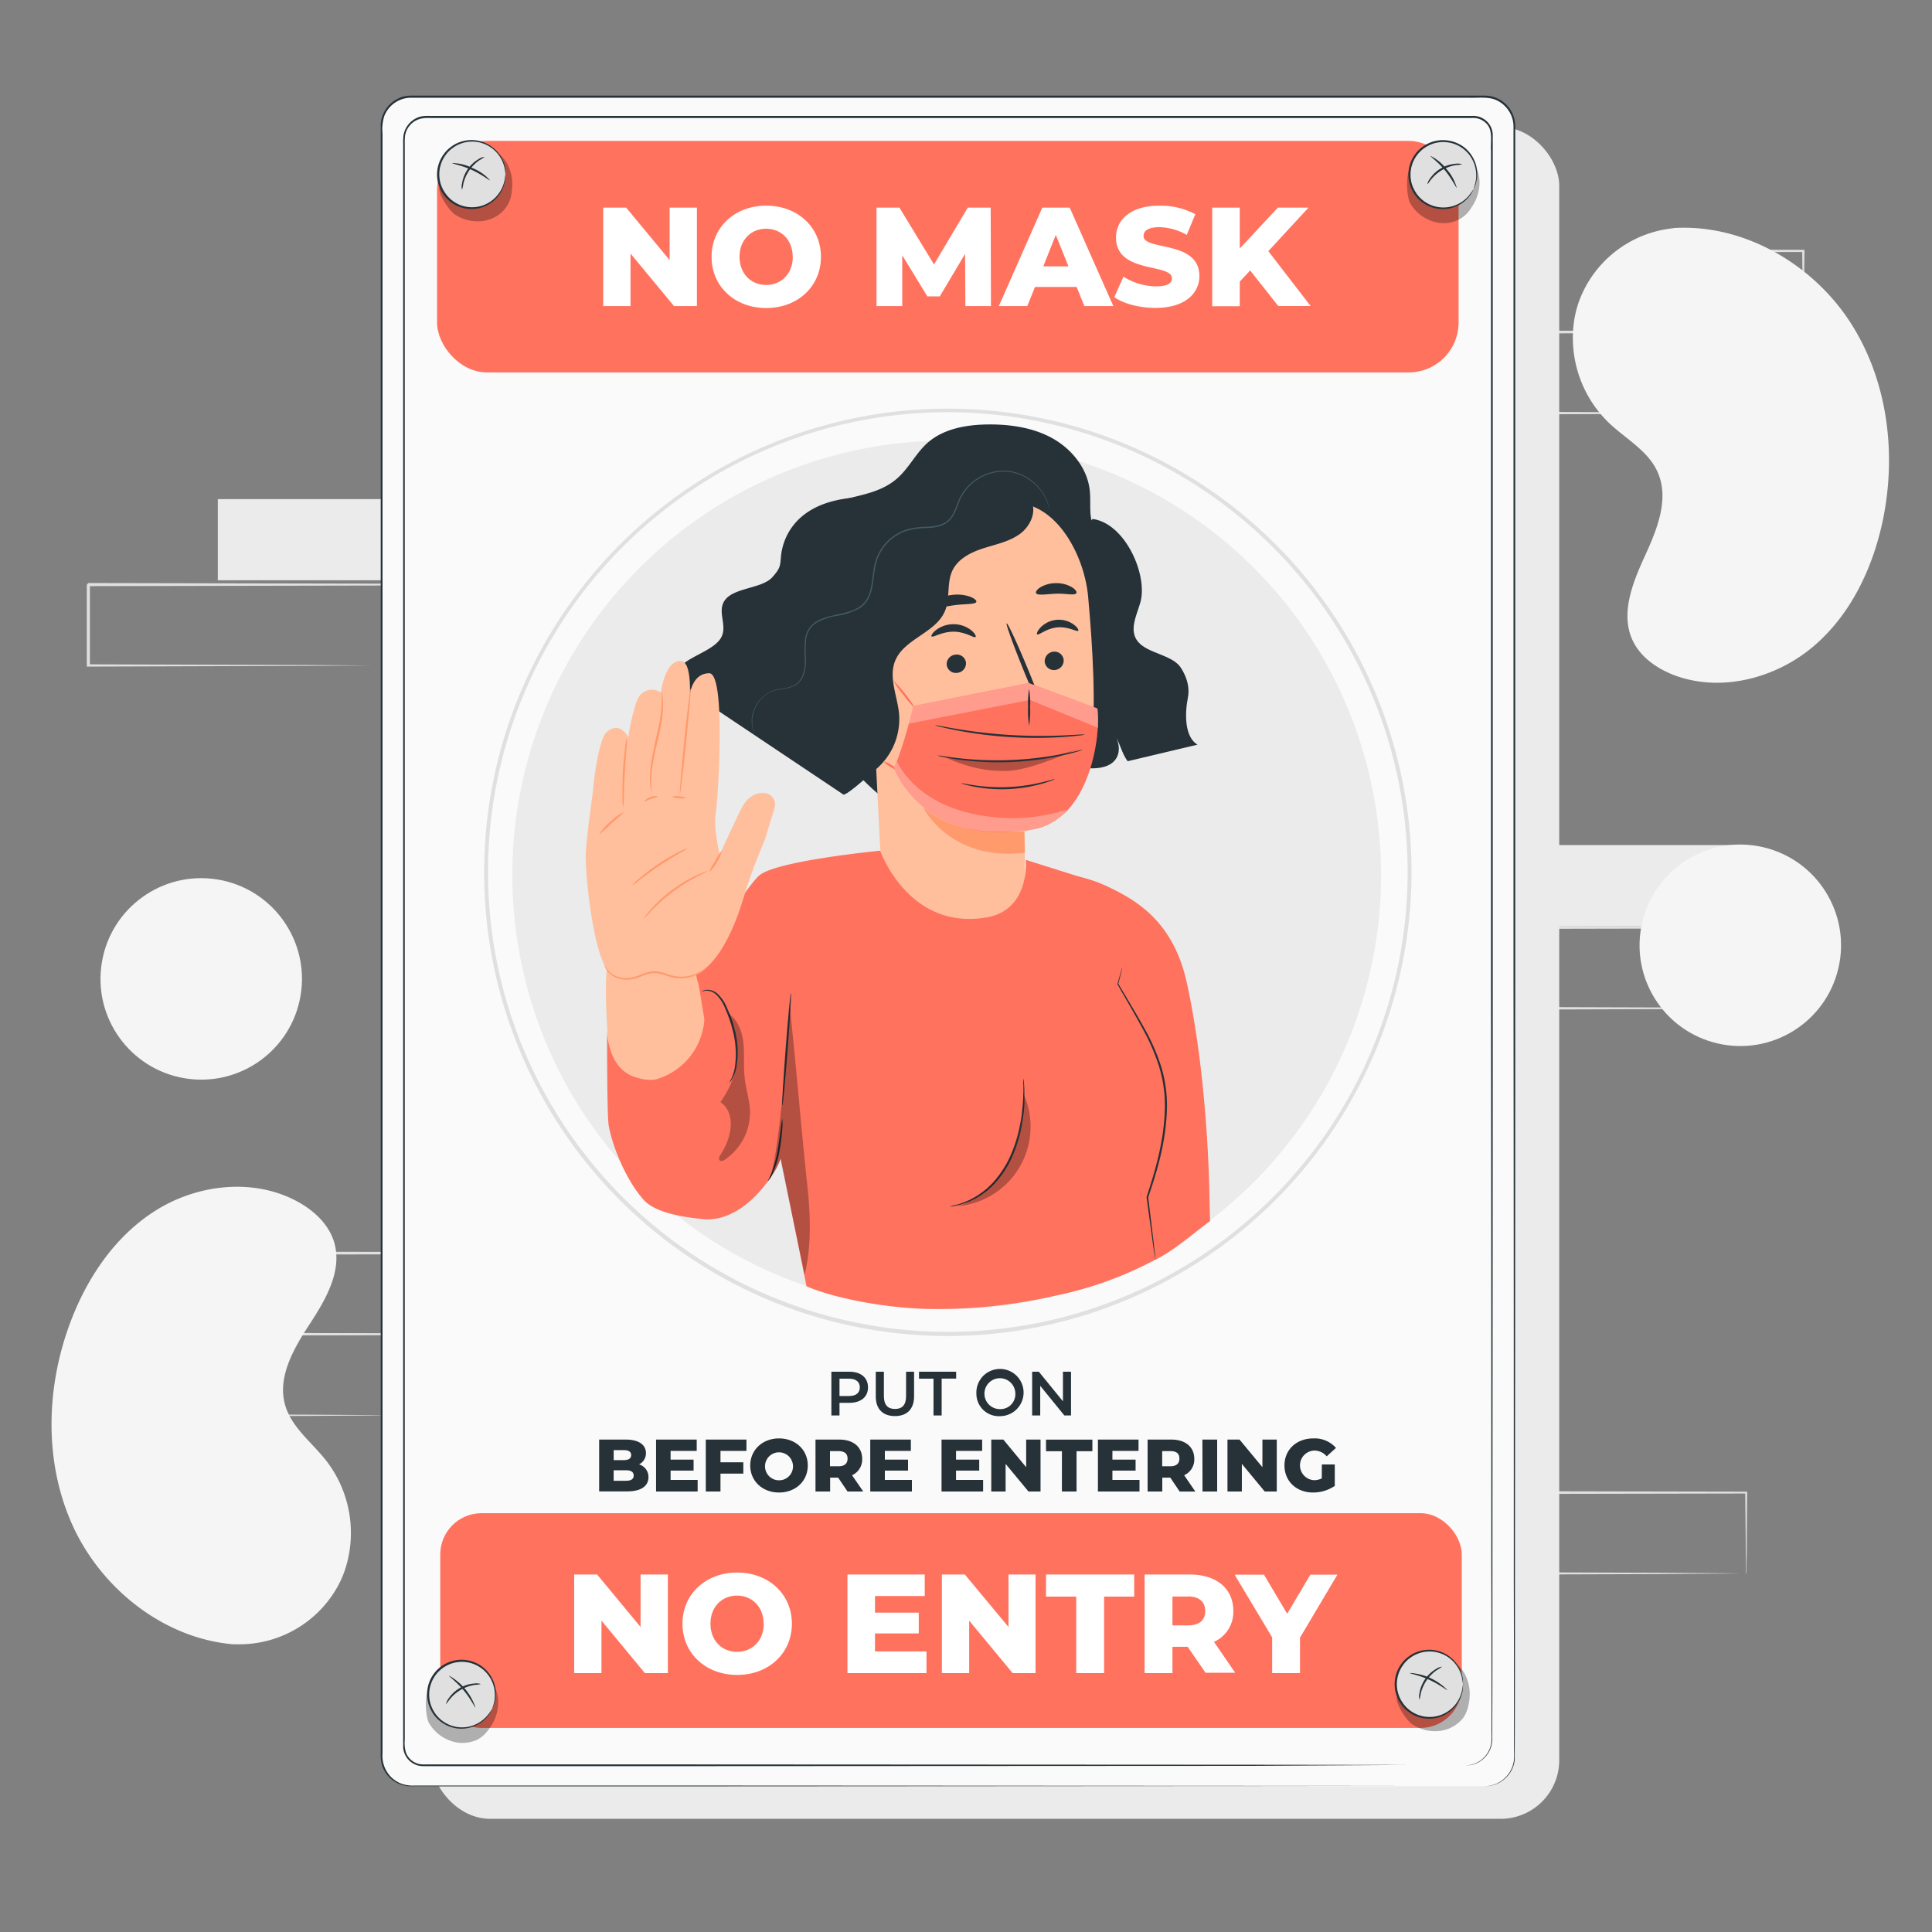 <svg xmlns="http://www.w3.org/2000/svg" viewBox="0 0 500 500"><rect x="0" y="0" width="500" height="500" fill="#808080" stroke="none"/><g id="background-complete"><rect x="56.37" y="129.17" width="79.38" height="21" style="fill:#ebebeb"></rect><path d="M102.18,172.29s0-.14,0-.39,0-.63,0-1.07q0-1.49-.06-4.14c0-3.62-.07-8.83-.13-15.4l.24.24-79.37.16.4-.4h0V162c0,3.5,0,6.95,0,10.32l-.39-.39,56.56.18,16.7.11,4.52,0,1.18,0,.41,0-.36,0-1.14,0-4.42,0-16.61.11-56.84.18h-.4v-.4c0-3.37,0-6.82,0-10.32V151.3h0l.41-.41,79.37.16h.25v.25c-.06,6.63-.1,11.89-.14,15.55,0,1.74,0,3.1-.05,4.08,0,.42,0,.76,0,1A1.44,1.44,0,0,1,102.18,172.29Z" style="fill:#e0e0e0"></path><rect x="387.07" y="218.7" width="62.92" height="21" style="fill:#ebebeb"></rect><path d="M451.86,407.27a2.14,2.14,0,0,1,0-.38c0-.28,0-.64,0-1.08,0-1,0-2.36-.06-4.13,0-3.63-.08-8.84-.14-15.41l.25.25-79.38.15.4-.4h0v10.65q0,5.26,0,10.33l-.39-.4,56.57.18,16.69.12,4.52.05,1.18,0,.42,0a1.59,1.59,0,0,1-.37,0l-1.13,0-4.43.05-16.61.12-56.84.18h-.4V396.94c0-1.75,0-3.52,0-5.3v-5.35h0c.81-.81.23-.22.41-.4l79.38.15h.24v.24c-.06,6.63-.1,11.9-.13,15.56,0,1.74-.05,3.1-.06,4.07,0,.43,0,.77,0,1S451.86,407.28,451.86,407.27Z" style="fill:#e0e0e0"></path><path d="M469.15,261a1.81,1.81,0,0,1,0-.39c0-.28,0-.63,0-1.07,0-1,0-2.37-.06-4.13,0-3.63-.08-8.84-.14-15.41l.25.24-79.37.16.4-.4h0v5.36c0,1.78,0,3.54,0,5.3V261l-.4-.4,56.57.18,16.7.11,4.51.06,1.18,0,.42,0a2.21,2.21,0,0,1-.37,0l-1.13,0-4.43.05-16.6.11-56.85.18h-.39V261c0-3.38,0-6.83,0-10.33V240h0l.41-.41,79.37.16h.25V240c-.06,6.63-.11,11.89-.14,15.55q0,2.61-.06,4.08c0,.42,0,.76,0,1A1.44,1.44,0,0,1,469.15,261Z" style="fill:#e0e0e0"></path><path d="M455.88,106.92a1.88,1.88,0,0,1,0-.38c0-.28,0-.63,0-1.07q0-1.48-.06-4.14c0-3.62-.08-8.83-.14-15.4l.25.24-79.38.16c.18-.18-.41.4.4-.4h0V96.6c0,3.5,0,7,0,10.32l-.39-.39,56.57.18,16.69.11,4.52.05,1.18,0,.42,0a1.7,1.7,0,0,1-.37,0l-1.13,0L450,107l-16.61.11-56.84.18h-.4V96.6c0-1.76,0-3.52,0-5.3V85.94h0l.41-.41,79.38.16h.24v.25c-.06,6.63-.1,11.89-.13,15.55q0,2.61-.06,4.08c0,.42,0,.76,0,1S455.88,106.93,455.88,106.92Z" style="fill:#e0e0e0"></path><path d="M466.64,85.93a2.39,2.39,0,0,1,0-.4c0-.31,0-.67,0-1.12,0-1-.05-2.44-.08-4.21,0-3.68-.09-8.88-.15-15.27l.29.29L419,65.33l.4-.4h0V70.4c0,1.8,0,3.59,0,5.34,0,3.52,0,6.92,0,10.19l-.38-.39,34.11.18,9.94.11,2.68,0a5.86,5.86,0,0,1,1,.05,6.74,6.74,0,0,1-.87,0l-2.6,0-9.85.11L419,86.31h-.39v-.38c0-3.27,0-6.67,0-10.19,0-1.75,0-3.54,0-5.34V64.94h0c-.09.08.77-.77.41-.41l47.69.12h.29v.29c-.07,6.46-.12,11.72-.16,15.45,0,1.74,0,3.13-.07,4.14A12.05,12.05,0,0,1,466.64,85.93Z" style="fill:#e0e0e0"></path><path d="M102.18,366.31s0-.14,0-.38,0-.64,0-1.08c0-1,0-2.37-.06-4.13,0-3.63-.07-8.84-.13-15.41l.24.24-79.37.16.4-.4h0V356c0,3.5,0,6.95,0,10.33l-.39-.4,56.56.18,16.7.11,4.52.06,1.18,0,.41,0-.36,0-1.14,0-4.42.05-16.61.11-56.84.18h-.4v-.39c0-3.38,0-6.83,0-10.33V345.32h0l.41-.41,79.37.16h.25v.25c-.06,6.63-.1,11.89-.14,15.55,0,1.74,0,3.1-.05,4.08,0,.42,0,.76,0,1A1.44,1.44,0,0,1,102.18,366.31Z" style="fill:#e0e0e0"></path><path d="M113,345.31a2.39,2.39,0,0,1,0-.4c0-.3,0-.67,0-1.12,0-1,0-2.43-.08-4.21,0-3.68-.09-8.88-.15-15.27l.29.29-47.69.11.4-.4h0v5.45c0,1.8,0,3.59,0,5.34,0,3.52,0,6.92,0,10.19l-.39-.39,34.12.18,9.94.11,2.68.05a7.93,7.93,0,0,1,1,.05,6.74,6.74,0,0,1-.87,0l-2.6,0-9.85.11-34.38.18h-.38v-.38c0-3.27,0-6.67,0-10.19V324.33h0l.41-.41L113,324h.29v.29c-.07,6.47-.12,11.73-.16,15.45,0,1.75,0,3.13-.07,4.15A11.74,11.74,0,0,1,113,345.31Z" style="fill:#e0e0e0"></path><rect x="111.63" y="32.88" width="291.9" height="437.83" rx="15.18" style="fill:#ebebeb"></rect></g><g id="background-simple"><path d="M433.4,59l-1.27.18A29.11,29.11,0,0,0,408.64,78a28,28,0,0,0-1.09,4,30.54,30.54,0,0,0,8.86,27.46c4.3,4.09,10,7.13,12.47,12.48,3.28,7,0,15-3.18,21.94s-6.44,15-3.14,21.94c2.07,4.35,6.4,7.3,10.95,9,12,4.41,26.08.7,35.77-7.51s15.4-20.29,18-32.69c3.6-17.38,1.24-36.38-8.54-51.37S451.3,58,433.4,59Z" style="fill:#f5f5f5"></path><path d="M60.31,425.54H61.6a29.09,29.09,0,0,0,25.95-15.26,27.32,27.32,0,0,0,1.66-3.8A30.55,30.55,0,0,0,84.41,378c-3.67-4.67-8.83-8.5-10.55-14.15C71.62,356.52,76,349,80.18,342.62s8.53-13.91,6.26-21.26c-1.42-4.6-5.27-8.14-9.53-10.44-11.29-6.1-25.71-4.45-36.48,2.27S22.26,331.05,17.92,343c-6.07,16.68-6.48,35.82,1,52.06S42.46,424,60.31,425.54Z" style="fill:#f5f5f5"></path><circle cx="450.41" cy="244.66" r="26.07" transform="translate(109.81 627.7) rotate(-76.87)" style="fill:#f5f5f5"></circle><circle cx="52.08" cy="253.33" r="26.07" transform="translate(-206.34 263.75) rotate(-80.69)" style="fill:#f5f5f5"></circle></g><g id="Sign"><rect x="98.69" y="25.01" width="293.21" height="437.25" rx="7.69" style="fill:#fafafa"></rect><path d="M384.21,462.26l.24,0a5.93,5.93,0,0,0,.7-.06,7.53,7.53,0,0,0,2.64-.84,7.74,7.74,0,0,0,3.19-3.2,7.59,7.59,0,0,0,.84-2.8c.07-1.06,0-2.2,0-3.4,0-9.65,0-23.87-.05-42.18,0-36.63,0-89.64-.08-155.13,0-32.75,0-68.62,0-107.13q0-28.87,0-59.68,0-15.37,0-31.21V40.69c0-2.68,0-5.36,0-8a7.48,7.48,0,0,0-3.8-6.45c-2.31-1.39-5.16-.84-7.86-.95H106.42a7.45,7.45,0,0,0-7,4.83A11.85,11.85,0,0,0,99,34.61V166.49c0,47.13,0,92.59,0,135.89s0,84.46,0,123q0,14.44,0,28.38a7.84,7.84,0,0,0,2.23,6.17,7.69,7.69,0,0,0,2.83,1.75,9,9,0,0,0,3.31.41h13.54l51.4,0,155.13.08,42.17,0,11,0,3.73,0-3.73,0-11,0-42.17.05-155.13.09H107.27a9.27,9.27,0,0,1-3.45-.44A7.85,7.85,0,0,1,99,457.22a9.27,9.27,0,0,1-.47-3.49V425.35c0-38.51,0-79.66,0-123s0-88.76,0-135.89q0-35.34,0-71.88v-60c0-.78,0-1.54,0-2.34a7.58,7.58,0,0,1,.49-2.36,8,8,0,0,1,2.93-3.75A8.51,8.51,0,0,1,104,25.1a8.8,8.8,0,0,1,2.39-.35H384.08a7.92,7.92,0,0,1,8.06,7.87v24q0,15.83,0,31.21,0,30.78,0,59.68c0,38.51,0,74.38,0,107.13,0,65.49-.06,118.5-.08,155.13,0,18.31,0,32.53-.05,42.18,0,1.21,0,2.34,0,3.4a7.57,7.57,0,0,1-.86,2.84,7.78,7.78,0,0,1-3.23,3.21,7.64,7.64,0,0,1-2.67.82A8.26,8.26,0,0,1,384.21,462.26Z" style="fill:#263238"></path><path d="M245.3,345.76a120,120,0,1,1,120-120A120.18,120.18,0,0,1,245.3,345.76Zm0-239.08a119,119,0,1,0,119,119A119.17,119.17,0,0,0,245.3,106.68Z" style="fill:#e0e0e0"></path><path d="M379.25,456.87l.22,0a5.64,5.64,0,0,0,.69-.06,6.66,6.66,0,0,0,2.53-.89,6.85,6.85,0,0,0,2.84-3.33c.72-1.65.41-3.78.47-6.11,0-9.37,0-23.19-.05-41,0-35.59,0-87.09-.08-150.73,0-31.82,0-66.67,0-104.08q0-28.06,0-58,0-14.94,0-30.32V39.07c-.17-2.54.63-5.51-1.39-7.29A4.66,4.66,0,0,0,381,30.53H111.2a8.82,8.82,0,0,0-2.2.16,5.26,5.26,0,0,0-2,.9,5.42,5.42,0,0,0-2.18,3.61,18.14,18.14,0,0,0-.07,2.23V167.86c0,45.79,0,89.95,0,132s0,82.06,0,119.47q0,14,0,27.58v3.38a8.94,8.94,0,0,0,.3,3.25,4.73,4.73,0,0,0,2,2.41,4.82,4.82,0,0,0,1.47.59,7.89,7.89,0,0,0,1.62.09h13.16l49.94,0,150.72.08,41,.05,10.65,0,3.64,0-3.64,0-10.65,0L324,457l-150.72.08-49.94,0H110.16a8.21,8.21,0,0,1-1.7-.1,5.32,5.32,0,0,1-1.61-.64,5.11,5.11,0,0,1-2.18-2.62,4.73,4.73,0,0,1-.33-1.71v-5.06q0-13.54,0-27.58c0-37.41,0-77.4,0-119.47s0-86.24,0-132q0-34.35,0-69.85V37.45a17.89,17.89,0,0,1,.07-2.3,6,6,0,0,1,2.39-4,5.89,5.89,0,0,1,2.14-1A9.21,9.21,0,0,1,111.2,30H381a5.12,5.12,0,0,1,3.78,1.39,5,5,0,0,1,1.54,3.7c0,1.31,0,2.62,0,3.93V62.36q0,15.38,0,30.32,0,29.89,0,58c0,37.41,0,72.26,0,104.08,0,63.64-.06,115.14-.08,150.73,0,17.79,0,31.61-.05,41,0,1.18,0,2.28,0,3.31a7.14,7.14,0,0,1-.5,2.83,6.85,6.85,0,0,1-2.88,3.34,6.18,6.18,0,0,1-2.56.87A7,7,0,0,1,379.25,456.87Z" style="fill:#263238"></path></g><g id="Texts"><rect x="113.11" y="36.47" width="264.37" height="59.91" rx="12.91" style="fill:#FF725E"></rect><rect x="113.94" y="391.61" width="264.37" height="55.58" rx="10.69" style="fill:#FF725E"></rect><path d="M180.36,53.73V79.21h-5.93L163.18,65.63V79.21h-7.06V53.73h5.93L173.3,67.31V53.73Z" style="fill:#fff"></path><path d="M184.15,66.47c0-7.64,6-13.25,14.15-13.25s14.16,5.61,14.16,13.25-6,13.25-14.16,13.25S184.15,74.11,184.15,66.47Zm21,0c0-4.4-3-7.28-6.88-7.28s-6.88,2.88-6.88,7.28,3,7.28,6.88,7.28S205.18,70.87,205.18,66.47Z" style="fill:#fff"></path><path d="M249.84,79.21l-.08-13.5-6.55,11H240L233.5,66.07V79.21h-6.66V53.73h5.93l8.95,14.71,8.74-14.71h5.93l.07,25.48Z" style="fill:#fff"></path><path d="M278.63,74.26H267.86l-2,4.95H258.5l11.25-25.48h7.09l11.29,25.48h-7.5Zm-2.11-5.32-3.28-8.15L270,68.94Z" style="fill:#fff"></path><path d="M288.38,76.91l2.37-5.31a16.1,16.1,0,0,0,8.41,2.51c3,0,4.14-.83,4.14-2.07,0-4-14.48-1.09-14.48-10.56,0-4.54,3.71-8.26,11.28-8.26a19.2,19.2,0,0,1,9.25,2.22l-2.22,5.35a15,15,0,0,0-7.06-2c-3,0-4.12,1-4.12,2.29,0,3.89,14.45,1,14.45,10.37,0,4.44-3.71,8.23-11.28,8.23C294.93,79.72,290.79,78.59,288.38,76.91Z" style="fill:#fff"></path><path d="M323.54,70l-2.69,2.88v6.37h-7.13V53.73h7.13V64.32l9.86-10.59h7.93L328.24,65l10.95,14.2h-8.37Z" style="fill:#fff"></path><path d="M172.84,407.48V433H166.9l-11.24-13.58V433H148.6V407.48h5.93l11.25,13.58V407.48Z" style="fill:#fff"></path><path d="M176.62,420.22c0-7.64,6-13.25,14.16-13.25s14.16,5.61,14.16,13.25-6,13.25-14.16,13.25S176.62,427.86,176.62,420.22Zm21,0c0-4.4-3-7.28-6.88-7.28s-6.88,2.88-6.88,7.28,3,7.28,6.88,7.28S197.66,424.62,197.66,420.22Z" style="fill:#fff"></path><path d="M239.77,427.39V433H219.32V407.48h20v5.57H226.45v4.3h11.32v5.38H226.45v4.66Z" style="fill:#fff"></path><path d="M268,407.48V433h-5.93l-11.25-13.58V433h-7.06V407.48h5.94L261,421.06V407.48Z" style="fill:#fff"></path><path d="M278.53,413.2h-7.82v-5.72h22.82v5.72h-7.79V433h-7.21Z" style="fill:#fff"></path><path d="M307.36,426.19h-3.93V433h-7.21V407.48h11.65c6.95,0,11.31,3.61,11.31,9.43a8.45,8.45,0,0,1-5,8l5.49,8H312Zm.07-13h-4v7.46h4c3,0,4.48-1.38,4.48-3.71S310.41,413.16,307.43,413.16Z" style="fill:#fff"></path><path d="M336.44,423.82V433h-7.21v-9.25l-9.71-16.23h7.6l6,10.12,6-10.12h7Z" style="fill:#fff"></path><path d="M224.64,359.05c0,2.49-1.85,4-4.82,4h-2.56v3.27h-2.1V355h4.66C222.79,355,224.64,356.54,224.64,359.05Zm-2.12,0c0-1.43-1-2.25-2.8-2.25h-2.46v4.49h2.46C221.56,361.29,222.52,360.47,222.52,359.05Z" style="fill:#263238"></path><path d="M226.65,361.41V355h2.1v6.31c0,2.33,1.05,3.33,2.88,3.33s2.86-1,2.86-3.33V355h2.07v6.39c0,3.3-1.86,5.09-4.95,5.09S226.65,364.71,226.65,361.41Z" style="fill:#263238"></path><path d="M241.59,356.8h-3.75V355h9.61v1.78H243.7v9.54h-2.11Z" style="fill:#263238"></path><path d="M252.69,360.68a6.11,6.11,0,1,1,6.1,5.82A5.8,5.8,0,0,1,252.69,360.68Zm10.08,0a4,4,0,1,0-4,4A3.86,3.86,0,0,0,262.77,360.68Z" style="fill:#263238"></path><path d="M277.18,355v11.32h-1.73l-6.24-7.67v7.67h-2.09V355h1.73l6.24,7.66V355Z" style="fill:#263238"></path><path d="M167.82,382.29c0,2.32-1.92,3.68-5.52,3.68h-7.24V372.56h6.86c3.52,0,5.25,1.44,5.25,3.51a3.17,3.17,0,0,1-1.8,2.91A3.38,3.38,0,0,1,167.82,382.29Zm-9-7v2.59h2.6c1.27,0,1.92-.44,1.92-1.31s-.65-1.28-1.92-1.28Zm5.17,6.57c0-.92-.69-1.36-2-1.36h-3.18v2.72H162C163.3,383.23,164,382.79,164,381.87Z" style="fill:#263238"></path><path d="M180.55,383V386H169.79V372.56h10.52v2.93h-6.76v2.26h5.95v2.84h-5.95V383Z" style="fill:#263238"></path><path d="M186.46,375.49v2.95h5.91v2.93h-5.91V386h-3.8V372.56h10.52v2.93Z" style="fill:#263238"></path><path d="M194.16,379.26c0-4,3.16-7,7.45-7s7.44,2.95,7.44,7-3.15,7-7.44,7S194.16,383.29,194.16,379.26Zm11.06,0a3.62,3.62,0,1,0-3.61,3.84A3.59,3.59,0,0,0,205.22,379.26Z" style="fill:#263238"></path><path d="M216.91,382.41h-2.07V386h-3.79V372.56h6.13c3.65,0,5.95,1.9,5.95,5a4.45,4.45,0,0,1-2.62,4.23L223.4,386h-4.06Zm0-6.86h-2.11v3.92H217c1.57,0,2.35-.72,2.35-2S218.52,375.55,217,375.55Z" style="fill:#263238"></path><path d="M236,383V386H225.22V372.56h10.51v2.93H229v2.26h6v2.84h-6V383Z" style="fill:#263238"></path><path d="M254.43,383V386H243.67V372.56h10.51v2.93h-6.76v2.26h6v2.84h-6V383Z" style="fill:#263238"></path><path d="M269.29,372.56V386h-3.12l-5.92-7.15V386h-3.71V372.56h3.12l5.91,7.15v-7.15Z" style="fill:#263238"></path><path d="M274.83,375.57h-4.12v-3h12v3h-4.1V386h-3.79Z" style="fill:#263238"></path><path d="M294.9,383V386H284.14V372.56h10.51v2.93h-6.76v2.26h6v2.84h-6V383Z" style="fill:#263238"></path><path d="M302.87,382.41H300.8V386H297V372.56h6.13c3.65,0,5.95,1.9,5.95,5a4.45,4.45,0,0,1-2.62,4.23l2.89,4.22H305.3Zm0-6.86h-2.1v3.92h2.1c1.58,0,2.36-.72,2.36-2S304.48,375.55,302.9,375.55Z" style="fill:#263238"></path><path d="M311.18,372.56H315V386h-3.79Z" style="fill:#263238"></path><path d="M330.43,372.56V386h-3.12l-5.92-7.15V386h-3.72V372.56h3.12l5.92,7.15v-7.15Z" style="fill:#263238"></path><path d="M342.09,379h3.35v5.55a10,10,0,0,1-5.63,1.71c-4.27,0-7.39-2.9-7.39-7s3.12-7,7.47-7a7.33,7.33,0,0,1,5.86,2.46l-2.41,2.18a4.19,4.19,0,0,0-3.26-1.5,3.84,3.84,0,0,0,0,7.67,4.77,4.77,0,0,0,2-.45Z" style="fill:#263238"></path></g><g id="Screws"><g style="opacity:0.3"><path d="M131.4,42.63a8.65,8.65,0,0,0-5.3-4.36L113.71,48.46c-.35,1.78,2.59,6.22,4.19,7.16a10.47,10.47,0,0,0,6,1.65,9,9,0,0,0,5.75-2.17,8,8,0,0,0,2.79-5.6A11.39,11.39,0,0,0,131.4,42.63Z"></path></g><circle cx="122.13" cy="45.12" r="8.7" style="fill:#e0e0e0"></circle><path d="M130.84,45.12c-.07,0,0-.78-.37-2.1a8.71,8.71,0,0,0-3.18-4.67,8.46,8.46,0,0,0-3.59-1.57,8.58,8.58,0,0,0-4.45.39,8,8,0,0,0-2.14,1.16,7.76,7.76,0,0,0-1.78,1.79,8.43,8.43,0,0,0,0,10,8.47,8.47,0,0,0,3.92,3,8.48,8.48,0,0,0,8-1.18,8.75,8.75,0,0,0,3.18-4.67c.35-1.33.3-2.11.37-2.1a3.42,3.42,0,0,1,0,.56,6.51,6.51,0,0,1-.2,1.59,8.8,8.8,0,0,1-6.88,6.61,9,9,0,0,1-4.69-.36,8.29,8.29,0,0,1-2.27-1.21,8,8,0,0,1-1.9-1.9,8.89,8.89,0,0,1,0-10.59,8.11,8.11,0,0,1,1.9-1.89,8,8,0,0,1,2.27-1.21,8.86,8.86,0,0,1,8.42,1.33A8.64,8.64,0,0,1,130.66,43a6.46,6.46,0,0,1,.2,1.59A3.42,3.42,0,0,1,130.84,45.12Z" style="fill:#263238"></path><path d="M126.82,46.66c-.11.13-2-1.45-4.69-2.67S117,42.37,117,42.21a11.83,11.83,0,0,1,5.31,1.3A12,12,0,0,1,126.82,46.66Z" style="fill:#263238"></path><path d="M125.42,40.59a9.51,9.51,0,0,1-1.34.87,10.39,10.39,0,0,0-2.65,2.66,10.28,10.28,0,0,0-1.52,3.44,9,9,0,0,1-.34,1.56,3.34,3.34,0,0,1,0-1.63,8.91,8.91,0,0,1,4.34-6.34A3.26,3.26,0,0,1,125.42,40.59Z" style="fill:#263238"></path><g style="opacity:0.3"><path d="M379.18,433.38a8.65,8.65,0,0,0-5.3-4.36l-12.39,10.19c-.34,1.78,2.59,6.22,4.19,7.16a10.47,10.47,0,0,0,6,1.65,9.08,9.08,0,0,0,5.76-2.17c1.79-1.4,2.46-3.35,2.78-5.6A11.39,11.39,0,0,0,379.18,433.38Z"></path></g><circle cx="369.91" cy="435.87" r="8.7" style="fill:#e0e0e0"></circle><path d="M378.62,435.87a20.77,20.77,0,0,0-.37-2.1,8.71,8.71,0,0,0-3.18-4.68,8.51,8.51,0,0,0-8-1.17,8.23,8.23,0,0,0-2.14,1.15,8,8,0,0,0-1.78,1.8,8.43,8.43,0,0,0,0,10,8,8,0,0,0,1.78,1.8,8.26,8.26,0,0,0,2.14,1.16,8.48,8.48,0,0,0,8-1.18,8.69,8.69,0,0,0,3.18-4.67c.35-1.33.31-2.11.37-2.1a1.85,1.85,0,0,1,0,.56,6.92,6.92,0,0,1-.19,1.59,8.83,8.83,0,0,1-6.89,6.61,9,9,0,0,1-4.69-.36,8.29,8.29,0,0,1-2.27-1.21,8,8,0,0,1-1.9-1.9,8.89,8.89,0,0,1,0-10.59,8.31,8.31,0,0,1,1.9-1.89,8,8,0,0,1,2.27-1.21,9,9,0,0,1,4.69-.37,8.82,8.82,0,0,1,6.89,6.62,6.86,6.86,0,0,1,.19,1.59A1.85,1.85,0,0,1,378.62,435.87Z" style="fill:#263238"></path><path d="M374.6,437.41c-.1.12-2-1.45-4.69-2.67s-5.12-1.62-5.09-1.78a14.71,14.71,0,0,1,9.78,4.45Z" style="fill:#263238"></path><path d="M373.2,431.33a10.29,10.29,0,0,1-1.33.88,10.24,10.24,0,0,0-4.18,6.1,9.34,9.34,0,0,1-.34,1.56,3.34,3.34,0,0,1,0-1.63,8.91,8.91,0,0,1,4.34-6.34A3.52,3.52,0,0,1,373.2,431.33Z" style="fill:#263238"></path><g style="opacity:0.3"><path d="M382.9,47A8.67,8.67,0,0,0,380,40.73l-15.16,3.18c-1.09,1.44-.81,7.34.23,8.88a10.39,10.39,0,0,0,4.72,4.11,9,9,0,0,0,6.12.55,8,8,0,0,0,4.94-3.83A11.24,11.24,0,0,0,382.9,47Z"></path></g><path d="M381.31,49a8.7,8.7,0,1,1-4-11.62A8.7,8.7,0,0,1,381.31,49Z" style="fill:#e0e0e0"></path><path d="M381.31,49a19.36,19.36,0,0,0,.59-2.05,8.73,8.73,0,0,0-.83-5.59,8.51,8.51,0,0,0-6.73-4.56,8,8,0,0,0-2.43.11,7.81,7.81,0,0,0-2.38.85,8.43,8.43,0,0,0-4.35,9A7.78,7.78,0,0,0,366,49.1a8.11,8.11,0,0,0,1.42,2,8.55,8.55,0,0,0,7.75,2.44,8.71,8.71,0,0,0,4.9-2.83A19.62,19.62,0,0,0,381.31,49a2,2,0,0,1-.22.52,6.46,6.46,0,0,1-.87,1.34,8.63,8.63,0,0,1-5,3.06,8.85,8.85,0,0,1-8.17-2.47,8.8,8.8,0,0,1-2.4-4.61,8.88,8.88,0,0,1,4.61-9.53,8.11,8.11,0,0,1,2.53-.88,8.28,8.28,0,0,1,2.57-.11A9,9,0,0,1,378.77,38a8.76,8.76,0,0,1,2.62,3.15,8.6,8.6,0,0,1,.7,5.8,7,7,0,0,1-.51,1.52A1.93,1.93,0,0,1,381.31,49Z" style="fill:#263238"></path><path d="M377,48.6c-.14.07-1.14-2.17-3-4.45s-3.91-3.68-3.82-3.81a11.74,11.74,0,0,1,4.22,3.48A11.73,11.73,0,0,1,377,48.6Z" style="fill:#263238"></path><path d="M378.41,42.52a9,9,0,0,1-1.59.21,10.33,10.33,0,0,0-6.41,3.67c-.61.76-.9,1.3-1,1.26a3.36,3.36,0,0,1,.69-1.48,8.9,8.9,0,0,1,6.67-3.81A3.46,3.46,0,0,1,378.41,42.52Z" style="fill:#263238"></path><g style="opacity:0.3"><path d="M128.94,440.29a8.64,8.64,0,0,0-2.88-6.24l-15.16,3.18c-1.09,1.44-.8,7.34.23,8.87a10.46,10.46,0,0,0,4.72,4.12,9.06,9.06,0,0,0,6.13.55c2.21-.48,3.67-1.94,4.94-3.83A11.4,11.4,0,0,0,128.94,440.29Z"></path></g><path d="M127.35,442.28a8.7,8.7,0,1,1-4-11.62A8.71,8.71,0,0,1,127.35,442.28Z" style="fill:#e0e0e0"></path><path d="M127.35,442.28c-.06,0,.32-.71.58-2a8.73,8.73,0,0,0-.83-5.59,8.52,8.52,0,0,0-6.72-4.56,8,8,0,0,0-2.43.11,8.12,8.12,0,0,0-2.39.84,8.45,8.45,0,0,0-4.35,9,8.66,8.66,0,0,0,2.25,4.37,8.57,8.57,0,0,0,3.83,2.28,8.48,8.48,0,0,0,3.92.15A8.64,8.64,0,0,0,126.1,444c.89-1,1.19-1.76,1.25-1.73a2,2,0,0,1-.22.51,7.12,7.12,0,0,1-.87,1.35,8.66,8.66,0,0,1-5,3.05,8.8,8.8,0,0,1-4.1-.09,9,9,0,0,1-4.07-2.37,8.1,8.1,0,0,1-1.51-2.08,8.37,8.37,0,0,1-.89-2.53,8.9,8.9,0,0,1,4.61-9.54,8.82,8.82,0,0,1,2.54-.88,8.56,8.56,0,0,1,2.57-.1,9,9,0,0,1,4.38,1.72,8.86,8.86,0,0,1,2.62,3.15,8.66,8.66,0,0,1,.7,5.8,6.87,6.87,0,0,1-.52,1.52A1.77,1.77,0,0,1,127.35,442.28Z" style="fill:#263238"></path><path d="M123.06,441.92c-.15.07-1.15-2.17-3.06-4.45s-3.91-3.68-3.81-3.82a14.83,14.83,0,0,1,6.87,8.27Z" style="fill:#263238"></path><path d="M124.44,435.84a8.79,8.79,0,0,1-1.58.21,10.42,10.42,0,0,0-3.55,1.24,10.29,10.29,0,0,0-2.86,2.43c-.62.76-.91,1.3-1,1.26a3.51,3.51,0,0,1,.69-1.48,8.84,8.84,0,0,1,2.9-2.66,8.71,8.71,0,0,1,3.77-1.15A3.31,3.31,0,0,1,124.44,435.84Z" style="fill:#263238"></path></g><g id="Character"><circle cx="245" cy="226.44" r="112.42" transform="translate(-88.36 239.57) rotate(-45)" style="fill:#ebebeb"></circle><path d="M282.77,134.3c8.53,1.17,14.41,14.71,12.32,21.72-1,3.41-3,7.21-.53,10.11s8.37,3.32,10.73,6.25c0,0,3,3.77,2.14,8.12s-.83,10.26,2.48,12.22L291.85,197c-1.59-2-2-4.95-3.56-7,1.83,2.13,3,9.14-6.33,8.84l-5.19-5.75c-16.26,2.25-33.42,5.41-45.26-2.9" style="fill:#263238"></path><path d="M197.93,169.14c1.25-3.27,3.22-6.26,4.12-9.65,1.93-7.27-1.25-15.72,2.64-22.16,2.77-4.59,8.29-6.63,13.48-8s10.13-2.05,14.13-5.62c2.93-2.61,4.7-6.33,7.63-9,4.16-3.75,10.09-4.79,15.69-4.86s11.65.76,16.68,3.54,9.08,7.75,9.72,13.46c.32,2.78-.16,5.66.58,8.37.81,3,3,5.36,4.28,8.16A14.74,14.74,0,0,1,282.34,161l-41.83,48.91c-8.42,2.72-17.16-8.14-23.26-14.56S194.77,177.41,197.93,169.14Z" style="fill:#263238"></path><path d="M281.61,154.44c-1.05-11.62-9.17-25.69-20.73-24.14l-31.36,8.87c-3.51.47-5.43,6.68-5.26,10.22l4.3,85.35c-.09,0,0,0-.1,0s5.5,24.53,29.24,16.39c4.71-1.62,6.77.08,7.57-5.29h0c1-.37,0,0,0-.63.11-6.57,0-20.11,0-20.11h0c-.12-7-.2-9.94-.19-9.88s14.8-2.88,17.34-22.37C283.72,183.16,282.79,167.35,281.61,154.44Z" style="fill:#ffbf9d"></path><path d="M250,171.56a2.49,2.49,0,0,1-2.33,2.58A2.38,2.38,0,0,1,245,172a2.48,2.48,0,0,1,2.32-2.58A2.37,2.37,0,0,1,250,171.56Z" style="fill:#263238"></path><path d="M275.28,170.82A2.49,2.49,0,0,1,273,173.4a2.38,2.38,0,0,1-2.63-2.17,2.49,2.49,0,0,1,2.33-2.58A2.38,2.38,0,0,1,275.28,170.82Z" style="fill:#263238"></path><path d="M279.06,163.22c-.29.44-2.53-1.13-5.44-.85s-4.85,2.17-5.21,1.79c-.18-.17.08-.94.93-1.82a6.66,6.66,0,0,1,4.12-1.93,6.55,6.55,0,0,1,4.38,1.19C278.82,162.31,279.2,163,279.06,163.22Z" style="fill:#263238"></path><path d="M252.49,164.85c-.36.4-2.55-1.35-5.66-1.37s-5.4,1.63-5.74,1.21c-.17-.18.2-.9,1.2-1.67a7.53,7.53,0,0,1,4.59-1.48,7.38,7.38,0,0,1,4.51,1.6C252.34,163.94,252.66,164.67,252.49,164.85Z" style="fill:#263238"></path><path d="M262.38,183.59c0-.15,1.64-.49,4.33-.91.68-.09,1.32-.24,1.42-.71a3.43,3.43,0,0,0-.51-2l-2.17-5.15c-3-7.33-5.22-13.37-4.92-13.49s3,5.73,6,13.07l2.08,5.18a4,4,0,0,1,.43,2.67,1.7,1.7,0,0,1-1.1,1,4.42,4.42,0,0,1-1.15.2C264.08,183.68,262.39,183.74,262.38,183.59Z" style="fill:#263238"></path><path d="M265.12,215.22a49.37,49.37,0,0,1-26.18-6.2s6.92,14,26.29,11.66Z" style="fill:#ff9a6c"></path><path d="M261.43,190.07a4.84,4.84,0,0,0-4.38-1.67,4.39,4.39,0,0,0-3,1.72,2.81,2.81,0,0,0-.13,3.2,3.27,3.27,0,0,0,3.54.79,10.23,10.23,0,0,0,3.36-2.14,2.93,2.93,0,0,0,.75-.82.89.89,0,0,0,0-1" style="fill:#FF725E"></path><path d="M254.55,185.66c.44,0,.52,2.87,3.07,4.86s5.63,1.59,5.66,2c.05.18-.67.58-2,.65a7.23,7.23,0,0,1-4.72-1.5,6.35,6.35,0,0,1-2.39-4.08C254.05,186.38,254.35,185.65,254.55,185.66Z" style="fill:#263238"></path><path d="M252.68,155.75c-.25.74-2.93.47-6.06.93s-5.65,1.4-6.08.75c-.2-.3.22-1,1.23-1.73a10,10,0,0,1,4.47-1.71,10.25,10.25,0,0,1,4.78.42C252.18,154.85,252.78,155.4,252.68,155.75Z" style="fill:#263238"></path><path d="M278.53,153.55c-.53.63-2.65,0-5.19.1s-4.67.53-5.18-.09c-.22-.3.1-.92,1-1.52a8,8,0,0,1,4.18-1.12,7.82,7.82,0,0,1,4.17,1.11C278.44,152.63,278.76,153.25,278.53,153.55Z" style="fill:#263238"></path><path d="M186.58,165.08c1.94-3.32-1.48-7.2,1.43-10.24,2.65-2.76,9.4-2.65,11.89-5.48,1.95-2.21,2-2.8,2.18-4.92.16-2.66,1.7-13.8,18.08-15.57l2,10.23c1-.45,2.1-.83,3.16-1.18a179.12,179.12,0,0,1,41.49-8.44c1.6,3-.2,6.8-2.94,8.76s-6.16,2.63-9.37,3.66-6.52,2.68-8,5.72c-1.54,3.23-.57,7.2-1.94,10.5-2.37,5.69-10.54,7.17-12.88,12.87-1.77,4.31.55,9.11,1,13.75a17,17,0,0,1-5.74,14.14c-3.16,2.72-8.54,7.66-8.86,6.62l-42.83-28.65C172.88,170.65,183.93,169.63,186.58,165.08Z" style="fill:#263238"></path><path d="M195.26,189.72s0-.11-.1-.3a5.62,5.62,0,0,1-.28-.89,7.8,7.8,0,0,1,0-3.53,8.76,8.76,0,0,1,2.78-4.76,7.36,7.36,0,0,1,3.07-1.58c1.2-.3,2.54-.37,3.9-.79a5.34,5.34,0,0,0,1.91-1,5.26,5.26,0,0,0,1.32-1.86,11.58,11.58,0,0,0,.71-4.72,25.71,25.71,0,0,1,.09-5,6.63,6.63,0,0,1,.89-2.41,6,6,0,0,1,1.9-1.8,17,17,0,0,1,5.29-1.72,17.42,17.42,0,0,0,5.63-1.89,6.81,6.81,0,0,0,2.18-2.19,9.58,9.58,0,0,0,1.11-2.92c.46-2,.52-4.17,1-6.22a12.06,12.06,0,0,1,7.8-8.7,21,21,0,0,1,5.78-.79,13.84,13.84,0,0,0,2.86-.44,6.15,6.15,0,0,0,2.5-1.38c1.4-1.34,1.93-3.17,2.57-4.75a12.19,12.19,0,0,1,2.64-4.22,12.72,12.72,0,0,1,8-3.77,11.47,11.47,0,0,1,7.09,1.76,13.15,13.15,0,0,1,4,3.92,12,12,0,0,1,1.48,3.23c.13.39.17.7.23.91a1.9,1.9,0,0,0,.08.3,10,10,0,0,0-.23-1.23,11.62,11.62,0,0,0-1.43-3.29,13.19,13.19,0,0,0-4-4,11.77,11.77,0,0,0-7.23-1.85,13,13,0,0,0-8.17,3.83,12.25,12.25,0,0,0-2.73,4.31c-.65,1.6-1.19,3.38-2.5,4.62s-3.25,1.59-5.14,1.71a21.37,21.37,0,0,0-5.87.79,12.46,12.46,0,0,0-8.06,9c-.46,2.1-.52,4.21-1,6.21a9.17,9.17,0,0,1-1.06,2.81,6.34,6.34,0,0,1-2.06,2.06c-3.4,2.06-7.62,1.67-10.9,3.63a6.33,6.33,0,0,0-2,1.92,6.76,6.76,0,0,0-.94,2.54,26.5,26.5,0,0,0-.08,5.1,11,11,0,0,1-.66,4.59,4.82,4.82,0,0,1-1.23,1.76,4.87,4.87,0,0,1-1.81,1c-1.3.42-2.64.5-3.87.82a7.49,7.49,0,0,0-3.15,1.66A8.75,8.75,0,0,0,194.7,185a7.65,7.65,0,0,0,.11,3.58,4.69,4.69,0,0,0,.31.88A1.38,1.38,0,0,0,195.26,189.72Z" style="fill:#455a64"></path><path d="M265.48,222.53l18.84,5.94,18,54.11L299,326a95.45,95.45,0,0,1-25.93,9.34,136.14,136.14,0,0,1-34,3.38c-10.52-.36-23.11-2.73-30.34-5.82l-10.11-50.08-19.81-29.5s13.34-22.82,17.61-26.69,31.37-6.47,31.37-6.47,7.28,20.77,27.58,17.26C266.68,235.46,265.48,222.53,265.48,222.53Z" style="fill:#FF725E"></path><path d="M157.55,248.67c-1.46,1.79-.65,23.18,1.39,31.72s23-1.42,23-1.42l3.65-12.71s-5.18-11-5.43-14-9.57-5.84-9.57-5.84Z" style="fill:#ffbf9d"></path><path d="M162.6,190.84s-2-4.39-5.57-1.4c-2.06,1.71-3.35,12.54-3.55,14.83S151.8,216.18,151.6,221s1.88,26.53,6.05,30.49,5.22,0,16.92,1.68S191.7,234.77,193.16,230s4.8-12.74,4.8-12.74l2.6-8.47a3,3,0,0,0-2.7-3.55c-2-.11-4.37.64-6.09,4.2-3.35,6.89-5.5,11.73-5.5,11.73s-1.67-6.83-1.05-10.59,2.72-36.34-1.67-36.34-5,5.43-5,5.43.41-8.09-2.1-8.57c-1-.19-4.17,0-5.42,8.15h0a4,4,0,0,0-5.89,1.45,11.72,11.72,0,0,0-.77,2.08A53.16,53.16,0,0,0,162.6,190.84Z" style="fill:#ffbf9d"></path><path d="M161.65,210a36.32,36.32,0,0,1-3.31,3,35.26,35.26,0,0,1-3.34,3,13.55,13.55,0,0,1,3-3.36A13.72,13.72,0,0,1,161.65,210Z" style="fill:#ff9a6c"></path><path d="M161.28,209a12.19,12.19,0,0,1-.2-2.66c0-1.64,0-3.9.11-6.4s.37-4.76.59-6.39a11.65,11.65,0,0,1,.48-2.61,15.9,15.9,0,0,1-.12,2.65c-.12,1.63-.29,3.88-.43,6.37s-.21,4.75-.26,6.39A15.08,15.08,0,0,1,161.28,209Z" style="fill:#ff9a6c"></path><path d="M171.19,179a4,4,0,0,1,.22,1,7.6,7.6,0,0,1,.13,1.22,13.65,13.65,0,0,1,.05,1.62,29,29,0,0,1-.41,4.2c-.27,1.56-.64,3.27-1.05,5s-.79,3.46-1.08,5a34.14,34.14,0,0,0-.48,4.13c-.1,2.37.18,3.83.07,3.84a3.88,3.88,0,0,1-.23-1,7.37,7.37,0,0,1-.15-1.22,16.06,16.06,0,0,1-.06-1.62,28.6,28.6,0,0,1,.38-4.2c.26-1.57.63-3.27,1-5.05s.8-3.46,1.09-5a35.25,35.25,0,0,0,.51-4.13C171.34,180.44,171.09,179,171.19,179Z" style="fill:#ff9a6c"></path><path d="M175.94,205.65c-.14,0,.36-6.19,1.13-13.78s1.51-13.75,1.66-13.74-.37,6.19-1.14,13.79S176.08,205.67,175.94,205.65Z" style="fill:#ff9a6c"></path><path d="M177.43,206.51c0,.14-.79.18-1.74.09s-1.72-.29-1.7-.43.8-.18,1.75-.09S177.45,206.37,177.43,206.51Z" style="fill:#ff9a6c"></path><path d="M170.18,206.17c0,.15-.78.26-1.67.58s-1.57.73-1.66.62.49-.75,1.48-1.11S170.19,206,170.18,206.17Z" style="fill:#ff9a6c"></path><path d="M178,219.5a15.1,15.1,0,0,1-2.18,1.34c-1.36.79-3.22,1.91-5.21,3.24s-3.73,2.64-5,3.6a14.44,14.44,0,0,1-2.06,1.51,11.34,11.34,0,0,1,1.83-1.79,52.39,52.39,0,0,1,10.24-6.89A10.78,10.78,0,0,1,178,219.5Z" style="fill:#ff9a6c"></path><path d="M183.23,225.38a29.5,29.5,0,0,1-2.73,1.43,48.43,48.43,0,0,0-6.26,3.92,47.44,47.44,0,0,0-5.56,4.87,26.74,26.74,0,0,1-2.16,2.19,3.23,3.23,0,0,1,.45-.7c.32-.43.81-1,1.44-1.74a37.16,37.16,0,0,1,11.93-8.87c.87-.4,1.58-.69,2.09-.87A2.71,2.71,0,0,1,183.23,225.38Z" style="fill:#ff9a6c"></path><path d="M186.78,220.17a8.1,8.1,0,0,1-1.26,3,7.79,7.79,0,0,1-2,2.55,13.76,13.76,0,0,1,1.5-2.82A13.31,13.31,0,0,1,186.78,220.17Z" style="fill:#ff9a6c"></path><path d="M276.92,226.44a36.38,36.38,0,0,1,10.27,3.26c7.17,3.45,16.52,9,19.94,24.57,5.71,26,5.88,56,5.88,56l.15,5.76c-4.55,3.3-9.12,7.5-14.17,10,0,0-11.32-71.53-11-74.22S276.92,226.44,276.92,226.44Z" style="fill:#FF725E"></path><path d="M183.55,249.7s-.05.1-.18.26a7.16,7.16,0,0,1-.6.65,9.61,9.61,0,0,1-2.72,1.8,9.86,9.86,0,0,1-4.78.76c-1.88-.11-3.69-1.2-5.68-1.32s-3.76,1.06-5.55,1.48a7.23,7.23,0,0,1-4.82-.43,5.49,5.49,0,0,1-2.42-2.19,4.74,4.74,0,0,1-.36-.81.89.89,0,0,1-.08-.31s.2.39.61,1a5.65,5.65,0,0,0,2.4,2,7.08,7.08,0,0,0,4.55.3c.85-.22,1.71-.6,2.64-.94a7.8,7.8,0,0,1,3.06-.6,11.83,11.83,0,0,1,3,.7,12.12,12.12,0,0,0,2.69.66,9.73,9.73,0,0,0,4.59-.62A14,14,0,0,0,183.55,249.7Z" style="fill:#ff9a6c"></path><path d="M290.41,250.36a.9.9,0,0,1,0,.29l-.19.82c-.2.77-.46,1.83-.81,3.18v-.09c1.61,2.77,4.24,7,7.17,12.31a52.22,52.22,0,0,1,3.92,9.12A34.3,34.3,0,0,1,302,287.05c-.25,8.85-2.76,16.71-4.85,22.83v-.1c.59,4.89,1.07,8.93,1.42,11.8.15,1.37.27,2.46.36,3.26,0,.35.06.63.08.86s0,.29,0,.29a1,1,0,0,1-.06-.28l-.14-.85c-.12-.8-.28-1.89-.48-3.25-.39-2.87-.94-6.89-1.6-11.77v0l0-.05c2-6.12,4.49-14,4.73-22.7A34.25,34.25,0,0,0,300,276.13a53.18,53.18,0,0,0-3.83-9.06c-2.87-5.34-5.45-9.58-7-12.39l0,0v0c.39-1.34.69-2.39.91-3.15l.25-.81A1.36,1.36,0,0,1,290.41,250.36Z" style="fill:#263238"></path><path d="M245.78,312.31a9.26,9.26,0,0,1,1.59-.49,10.17,10.17,0,0,0,1.83-.58l1.12-.45.61-.25.6-.33a17.42,17.42,0,0,0,2.61-1.64,14.47,14.47,0,0,0,1.34-1.06l1.31-1.26a26.79,26.79,0,0,0,4.51-6.71,37.93,37.93,0,0,0,2.54-7.71c.23-1.23.48-2.4.59-3.51s.24-2.14.31-3.09.08-1.8.1-2.56,0-1.4,0-1.93a10.62,10.62,0,0,1,0-1.66,9.72,9.72,0,0,1,.19,1.65,18,18,0,0,1,.08,1.94c0,.76,0,1.63,0,2.58s-.09,2-.24,3.12-.33,2.31-.55,3.55a36.59,36.59,0,0,1-2.54,7.84,26.63,26.63,0,0,1-4.63,6.82l-1.36,1.27a13.58,13.58,0,0,1-1.39,1.07,17.46,17.46,0,0,1-2.69,1.62l-.63.32-.62.23-1.15.42a9.41,9.41,0,0,1-1.88.51A10.94,10.94,0,0,1,245.78,312.31Z" style="fill:#263238"></path><path d="M204.5,263.51c-.61,1.43-3.87,15.87-3.87,15.87s9.06,2.14,3.87,14.5L201.58,301c-2.56,5.29-10.22,15.72-20.14,14.46-2.58-.33-11.48-1.09-14.92-5-4.83-5.49-8.19-14.42-9-19.26-.46-2.86-.4-25.09-.4-25.09s-.35,11,8.17,12.91a10.67,10.67,0,0,0,4.28.38,17.36,17.36,0,0,0,12.72-15.54v-.11l-1.42-8.54,4.66-5.09Z" style="fill:#FF725E"></path><path d="M204.68,257c.15,0-.23,6.54-.85,14.59s-1.22,14.57-1.37,14.56.24-6.54.85-14.6S204.54,257,204.68,257Z" style="fill:#263238"></path><path d="M202.45,289.64a10.77,10.77,0,0,1,0,2.46,50.27,50.27,0,0,1-.74,5.89,24.76,24.76,0,0,1-1.74,5.69,6.43,6.43,0,0,1-1.3,2.1c-.07,0,.42-.84,1-2.24a32.79,32.79,0,0,0,1.55-5.65C202,293.37,202.27,289.62,202.45,289.64Z" style="fill:#263238"></path><path d="M188.77,280.21a4.9,4.9,0,0,1,.49-1,12.7,12.7,0,0,0,.9-2.9,23.9,23.9,0,0,0-.62-9.95,32.76,32.76,0,0,0-1.82-5.24,10.14,10.14,0,0,0-2.39-3.73,3.88,3.88,0,0,0-2.72-1,6.61,6.61,0,0,0-1.07.25s.06-.08.23-.18a2.78,2.78,0,0,1,.82-.27,4,4,0,0,1,3,.89,10.29,10.29,0,0,1,2.59,3.82,30.27,30.27,0,0,1,1.88,5.31,22.65,22.65,0,0,1,.48,10.16,11,11,0,0,1-1.08,2.91A4.28,4.28,0,0,1,188.77,280.21Z" style="fill:#263238"></path><g style="opacity:0.3"><path d="M208.23,329.88c1.78-7.17,1.54-15.19.76-22.54-1.66-15.57-2.92-31.15-4.58-46.73,0,0-2.6,40.09-5.45,44.67a14,14,0,0,0,3-5.46Z"></path></g><g style="opacity:0.3"><path d="M248,312.18h0l-.28,0Z"></path></g><g style="opacity:0.3"><path d="M264.84,283c.77,12.12-4.72,24.78-16.86,29.14A20.64,20.64,0,0,0,264.84,283Z"></path></g><g style="opacity:0.3"><path d="M192.71,278.82c-.33-3,0-6-.32-8.93s-1.47-6.06-4-7.68c2.59,5.63,4.55,13.93-1.95,23,3.64,2.48,3.51,8.26,0,13.7-.28.42-.55,1-.21,1.36s.93.13,1.34-.14a14.8,14.8,0,0,0,6.53-12.52C194,284.67,193,281.78,192.71,278.82Z"></path></g></g><g id="Mask"><path d="M236.37,182.7s-2.58,11-5,16c0,0,6.72,20.67,35.71,16C282.33,212.28,285,189.6,284,183.34l-17.79-6.59Z" style="fill:#FF725E"></path><g style="opacity:0.3"><path d="M279.2,193.65s-11.66,5.48-18,5.83-12.26-1.33-18-4.18C243.37,196,263.91,200,279.2,193.65Z"></path></g><path d="M236.83,183.29a20.51,20.51,0,0,1-3-3.43,19.73,19.73,0,0,1-2.62-3.75,40.26,40.26,0,0,1,5.65,7.18Z" style="fill:#FF725E"></path><path d="M228.56,197a9.43,9.43,0,0,1,2.75,1.37,9,9,0,0,1,2.48,1.8,9,9,0,0,1-2.75-1.36A9.14,9.14,0,0,1,228.56,197Z" style="fill:#FF725E"></path><g style="opacity:0.3"><path d="M235.2,187.28l31.33-6.14,17.65,7.22a45.26,45.26,0,0,0-.17-5l-17.79-6.59-29.85,5.95Z" style="fill:#fff"></path></g><g style="opacity:0.3"><path d="M232.12,197s3.93,9.74,18.32,13.29a46.76,46.76,0,0,0,25.66-.75s-2.75,5.21-13.52,5.68-19.08-1.29-26.13-8.43a25.17,25.17,0,0,1-5.07-8.07Z" style="fill:#fff"></path></g><path d="M280.81,190.11a9.55,9.55,0,0,1-1.53.24c-1,.13-2.4.26-4.17.39a108.33,108.33,0,0,1-13.84,0A107.46,107.46,0,0,1,247.54,189c-1.74-.33-3.14-.64-4.1-.89a7.77,7.77,0,0,1-1.48-.43,9.51,9.51,0,0,1,1.52.23c1,.19,2.38.44,4.12.73a132.27,132.27,0,0,0,13.7,1.57,135.36,135.36,0,0,0,13.79.12c1.76-.08,3.19-.16,4.18-.22A8.23,8.23,0,0,1,280.81,190.11Z" style="fill:#263238"></path><path d="M280.2,194.05a8.46,8.46,0,0,1-1.42.47c-.92.28-2.27.63-3.95,1a77,77,0,0,1-13.34,1.7,78,78,0,0,1-13.44-.64c-1.7-.24-3.07-.48-4-.68a9.31,9.31,0,0,1-1.46-.36,7.38,7.38,0,0,1,1.49.16c1,.14,2.33.32,4,.51a88.11,88.11,0,0,0,26.66-1.05c1.68-.32,3-.61,4-.83A7.06,7.06,0,0,1,280.2,194.05Z" style="fill:#263238"></path><path d="M273,201.62a3.6,3.6,0,0,1-.88.4,26,26,0,0,1-2.52.82,38.42,38.42,0,0,1-17.32.78c-1.1-.21-2-.42-2.58-.6a3.17,3.17,0,0,1-.92-.32c0-.08,1.36.24,3.56.56a47.41,47.41,0,0,0,8.62.44,46.62,46.62,0,0,0,8.55-1.21C271.68,202,273,201.54,273,201.62Z" style="fill:#263238"></path><path d="M266.33,187.8a22.34,22.34,0,0,1-.26-4.77,22.77,22.77,0,0,1,.25-4.77,21.2,21.2,0,0,1,.27,4.77A21.66,21.66,0,0,1,266.33,187.8Z" style="fill:#263238"></path></g></svg>